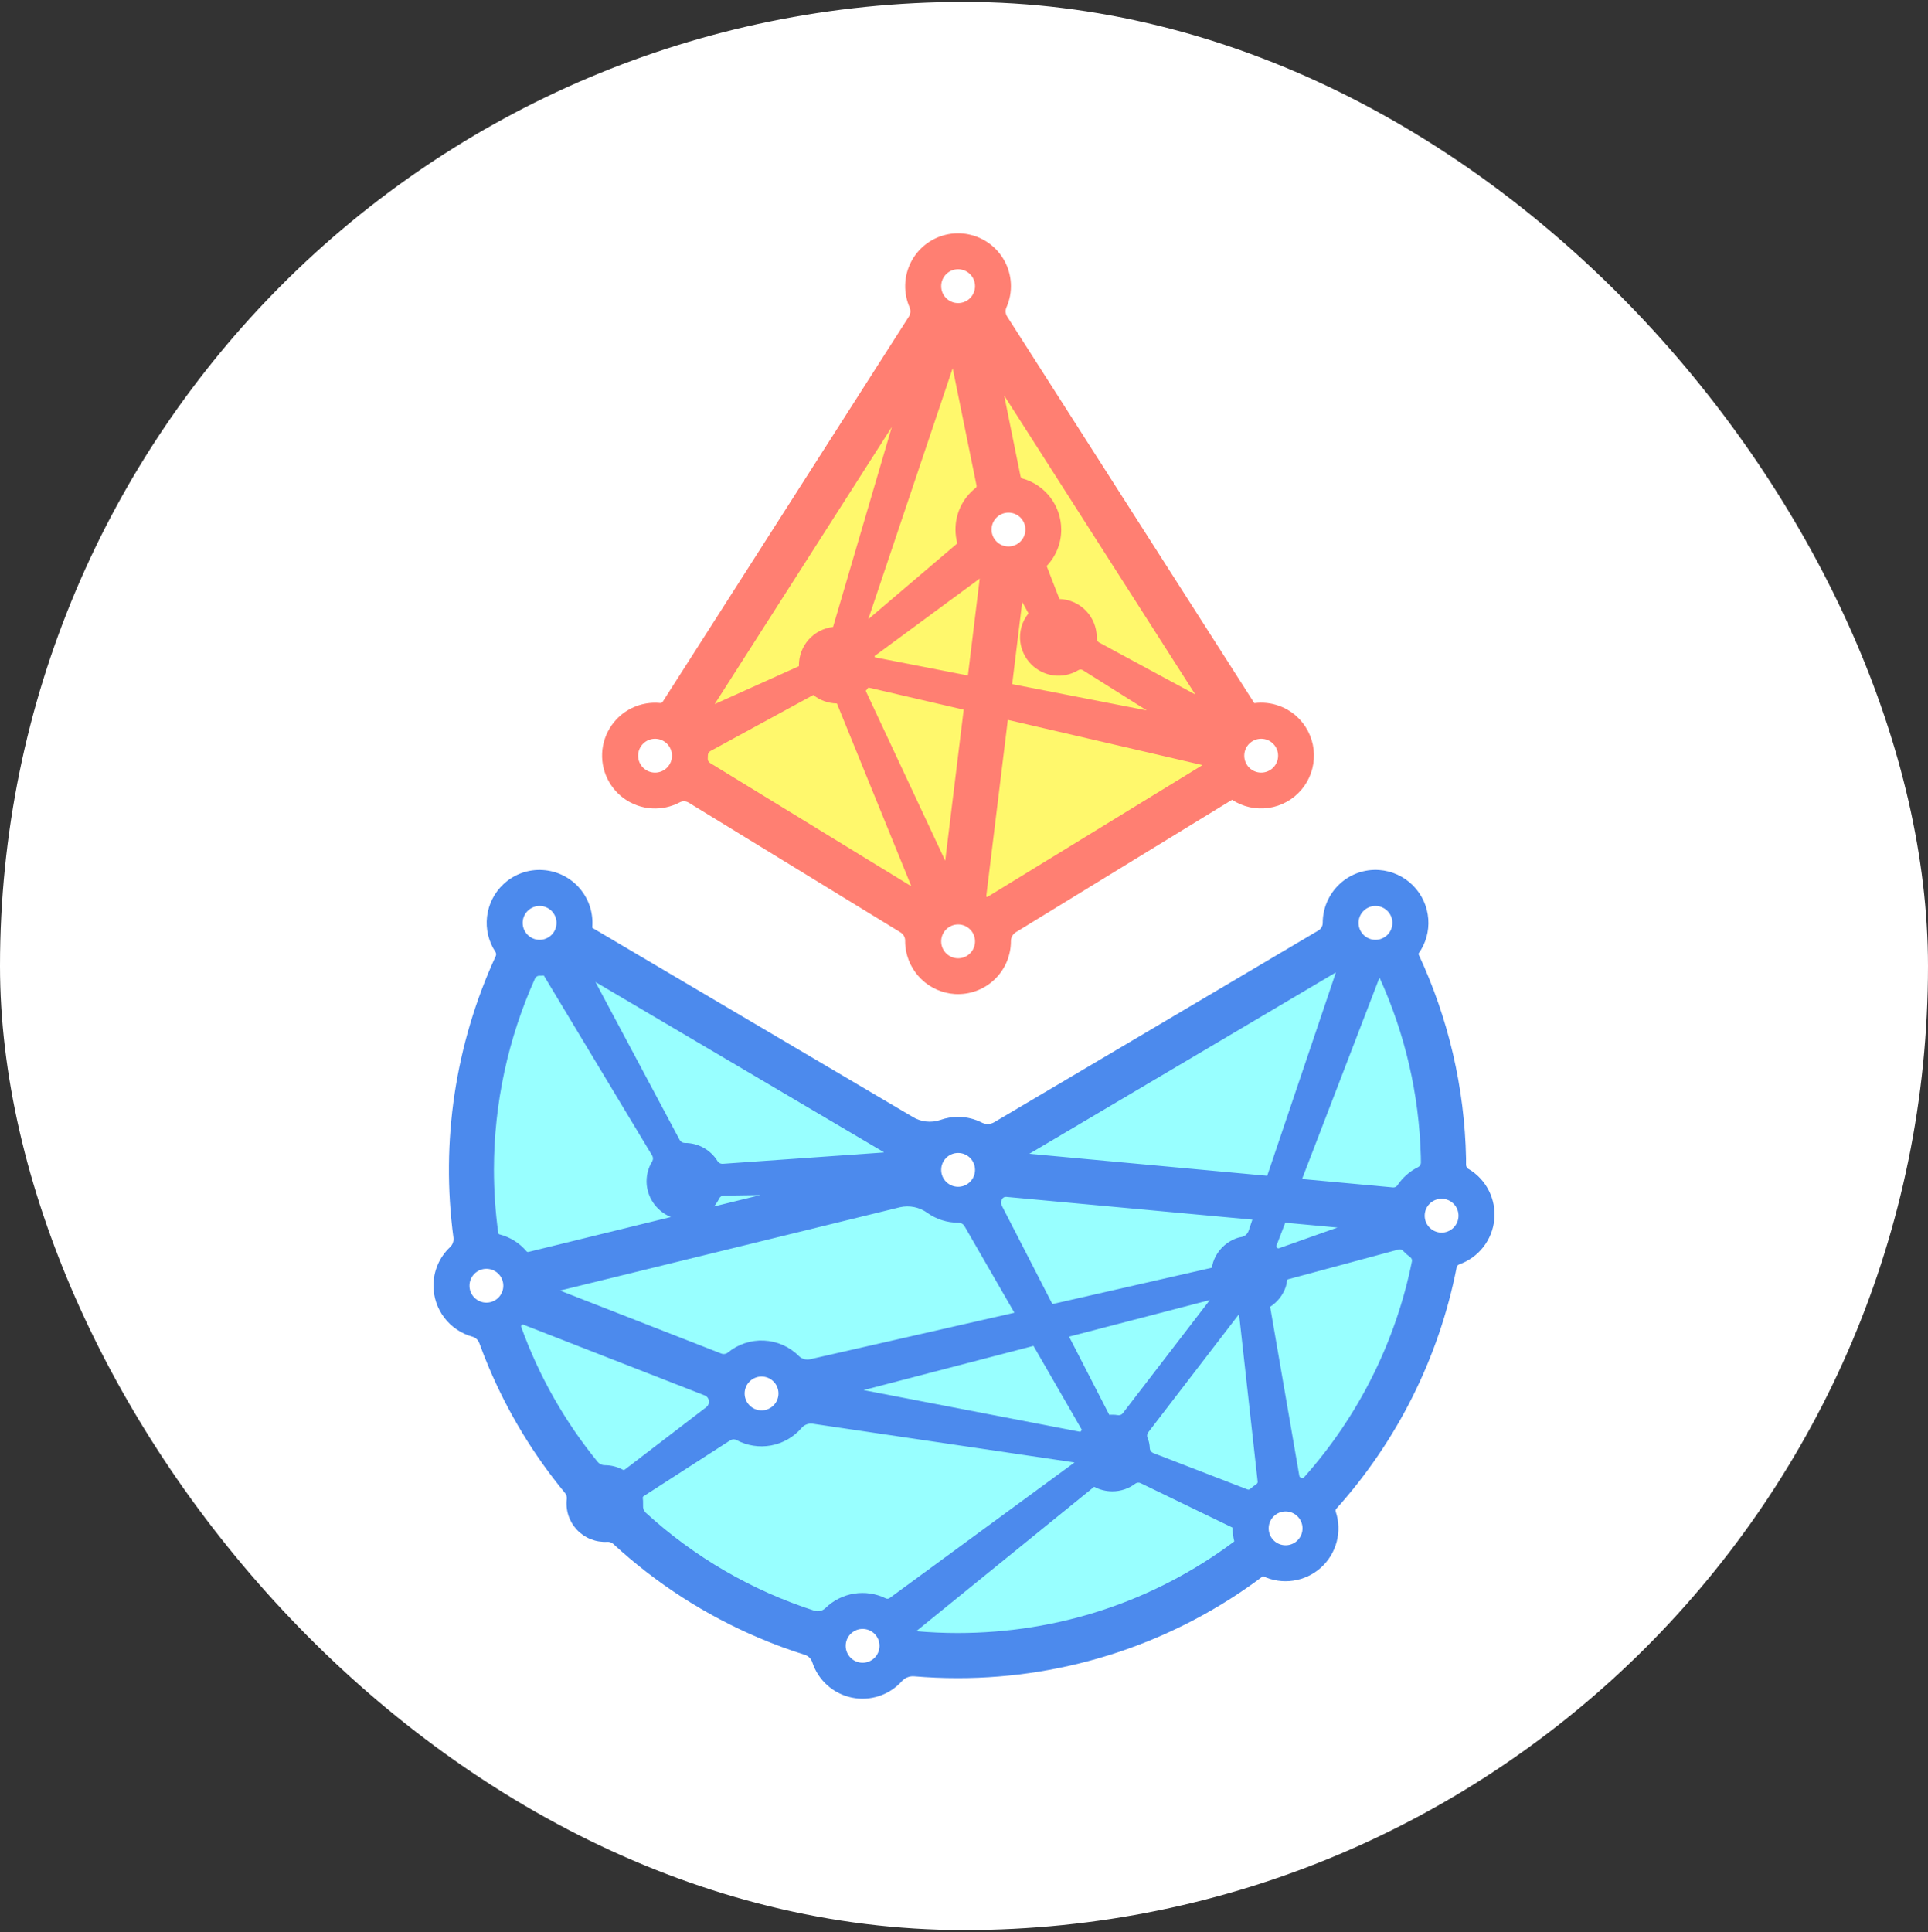 <svg width="500" height="501" viewBox="0 0 500 501" fill="none" xmlns="http://www.w3.org/2000/svg">
<rect x="0" y="0" width="500" height="501" fill="#333333" stroke="none"/>
<rect y="0.5" width="500" height="500" rx="250" fill="white"/>
<path d="M248.455 74.195L169.859 195.952L248.455 244.102L327.054 195.952L248.455 74.195Z" fill="#FFF86C"/>
<path d="M356.695 239.309L248.465 303.354L139.918 239.309C139.918 239.309 112.321 283.715 126.12 333.397C139.918 383.08 180.063 417.463 223.699 426.777C267.334 436.092 313.433 416.284 333.399 396.315C353.365 376.346 370.314 354.425 373.86 315.228C377.406 276.032 356.695 239.309 356.695 239.309Z" fill="#98FFFF"/>
<path d="M337.083 186.579C335.597 184.982 333.752 183.764 331.7 183.026C329.648 182.288 327.449 182.051 325.287 182.336L261.222 82.128C260.988 81.777 260.846 81.374 260.808 80.954C260.769 80.534 260.836 80.111 261.002 79.723C261.877 77.756 262.272 75.609 262.153 73.46C262.042 71.455 261.493 69.499 260.543 67.729C259.593 65.96 258.267 64.421 256.657 63.22C255.047 62.02 253.193 61.188 251.227 60.782C249.26 60.377 247.228 60.408 245.275 60.874C243.322 61.34 241.495 62.229 239.923 63.479C238.351 64.728 237.073 66.308 236.178 68.106C235.284 69.903 234.795 71.876 234.746 73.883C234.697 75.891 235.09 77.884 235.896 79.723C236.061 80.111 236.128 80.533 236.091 80.953C236.054 81.372 235.914 81.776 235.683 82.128L171.827 182.026C171.753 182.127 171.653 182.206 171.537 182.253C171.421 182.301 171.295 182.317 171.171 182.298C170.738 182.257 170.295 182.233 169.859 182.233C167.979 182.234 166.119 182.62 164.394 183.367C162.669 184.115 161.115 185.208 159.829 186.579C158.052 188.483 156.854 190.853 156.375 193.412C155.895 195.972 156.154 198.615 157.121 201.033C158.089 203.45 159.724 205.543 161.837 207.065C163.949 208.588 166.452 209.477 169.051 209.63V209.63C171.542 209.777 174.025 209.242 176.236 208.084C176.593 207.886 176.995 207.786 177.403 207.792C177.811 207.798 178.211 207.91 178.562 208.118L233.536 241.79C233.902 242.012 234.205 242.326 234.414 242.699C234.624 243.073 234.733 243.495 234.731 243.924C234.727 244.425 234.749 244.926 234.797 245.425C235.134 248.672 236.612 251.694 238.967 253.954C241.322 256.215 244.402 257.567 247.66 257.77C247.928 257.77 248.193 257.791 248.458 257.791C250.261 257.79 252.046 257.434 253.711 256.742C255.376 256.051 256.888 255.038 258.162 253.761C259.435 252.485 260.444 250.97 261.131 249.303C261.818 247.636 262.17 245.85 262.167 244.047C262.168 243.584 262.287 243.128 262.513 242.724C262.739 242.319 263.064 241.979 263.459 241.735L319.515 207.397C322.319 209.236 325.699 209.984 329.017 209.5C332.335 209.016 335.361 207.335 337.523 204.772C339.686 202.21 340.835 198.944 340.753 195.592C340.672 192.24 339.366 189.034 337.083 186.579V186.579ZM311.849 198.402L256.092 232.575C256.062 232.592 256.027 232.601 255.992 232.601C255.958 232.601 255.923 232.592 255.893 232.575L255.858 232.554C255.83 232.535 255.807 232.508 255.792 232.476C255.777 232.445 255.77 232.41 255.773 232.376L261.363 186.679L311.849 198.402ZM262.497 177.409L265.101 156.086L266.723 159.058C265.883 160.093 265.262 161.289 264.899 162.572C264.536 163.855 264.437 165.198 264.61 166.52C264.898 168.7 265.895 170.725 267.447 172.283C268.999 173.841 271.02 174.845 273.199 175.141C275.418 175.436 277.672 174.968 279.59 173.815C279.768 173.697 279.974 173.631 280.187 173.623C280.4 173.616 280.611 173.668 280.796 173.773L297.398 184.218L262.497 177.409ZM285.067 166.63C284.867 166.52 284.702 166.357 284.589 166.159C284.476 165.96 284.42 165.735 284.428 165.507V165.277C284.423 162.686 283.411 160.199 281.604 158.343C279.797 156.487 277.338 155.407 274.749 155.333L271.437 146.774C273.877 144.228 275.233 140.832 275.216 137.305C275.209 134.317 274.23 131.413 272.427 129.031C270.624 126.649 268.095 124.919 265.221 124.101C265.089 124.071 264.968 124.005 264.871 123.911C264.773 123.818 264.703 123.699 264.668 123.568L260.421 102.572L309.98 180.089L285.067 166.63ZM216.037 162.586C213.601 162.86 211.353 164.022 209.72 165.849C208.087 167.676 207.185 170.041 207.186 172.492C207.186 172.581 207.186 172.667 207.186 172.756L185.337 182.593L231.285 110.711L216.037 162.586ZM183.575 195.914C183.567 195.686 183.621 195.461 183.731 195.261C183.841 195.062 184.003 194.895 184.2 194.78L210.917 180.226C212.655 181.619 214.809 182.39 217.037 182.415L236.339 229.83L184.114 197.838C183.926 197.717 183.774 197.548 183.674 197.348C183.574 197.148 183.53 196.924 183.547 196.701C183.568 196.454 183.575 196.199 183.575 195.925V195.914ZM254.075 150.035L251.014 175.168L226.877 170.458C226.853 170.351 226.829 170.241 226.801 170.131L254.075 150.035ZM253.044 126.51C251.403 127.789 250.076 129.427 249.166 131.298C248.255 133.169 247.785 135.224 247.791 137.305C247.79 138.521 247.949 139.732 248.265 140.906L225.169 160.576L247.063 95.487L253.247 125.898C253.273 126.008 253.268 126.122 253.234 126.23C253.2 126.338 253.138 126.434 253.055 126.51H253.044ZM225.197 178.292L249.918 184.033L245.125 223.202L224.51 179.14C224.754 178.87 224.984 178.587 225.197 178.292V178.292Z" fill="url(#paint0_linear_13693_71946)"/>
<path d="M380.832 303.148C380.641 303.029 380.483 302.864 380.373 302.668C380.263 302.471 380.204 302.25 380.203 302.025C380.203 301.361 380.203 300.743 380.203 300.386C379.835 282.091 375.642 264.075 367.896 247.497C367.877 247.447 367.87 247.394 367.878 247.341C367.885 247.288 367.905 247.238 367.937 247.195C369.769 244.616 370.643 241.478 370.408 238.323C370.169 235.031 368.753 231.934 366.418 229.6C364.084 227.266 360.987 225.85 357.695 225.611C355.817 225.474 353.932 225.728 352.158 226.357C350.383 226.987 348.759 227.977 347.387 229.266C346.012 230.557 344.916 232.115 344.166 233.845C343.416 235.576 343.028 237.441 343.027 239.327C343.027 239.722 342.925 240.11 342.73 240.453C342.534 240.797 342.253 241.083 341.914 241.285L257.886 290.982C257.408 291.272 256.865 291.439 256.307 291.466C255.748 291.494 255.192 291.382 254.687 291.14C252.757 290.144 250.616 289.628 248.444 289.635C246.88 289.634 245.328 289.902 243.854 290.425C242.676 290.827 241.423 290.964 240.186 290.827C238.948 290.691 237.756 290.284 236.694 289.635L153.576 240.588C153.75 238.759 153.554 236.915 153.001 235.164C152.447 233.413 151.548 231.791 150.355 230.394C149.162 228.998 147.701 227.856 146.058 227.035C144.415 226.214 142.624 225.732 140.792 225.618C138.919 225.493 137.04 225.756 135.274 226.392C133.508 227.027 131.892 228.021 130.529 229.311C128.178 231.523 126.683 234.492 126.306 237.697C125.929 240.902 126.694 244.137 128.467 246.834C128.576 246.993 128.641 247.178 128.657 247.37C128.673 247.562 128.638 247.755 128.556 247.93C118.062 270.736 114.259 296.053 117.589 320.936C117.649 321.391 117.598 321.855 117.443 322.287C117.288 322.72 117.032 323.109 116.696 323.423C115.336 324.701 114.254 326.245 113.517 327.959C112.78 329.674 112.403 331.521 112.411 333.387C112.414 336.396 113.403 339.321 115.228 341.713C117.052 344.105 119.612 345.832 122.513 346.629C122.922 346.744 123.298 346.955 123.608 347.245C123.919 347.535 124.156 347.895 124.299 348.295C125.066 350.409 125.9 352.532 126.78 354.607C131.739 366.341 138.378 377.291 146.488 387.114C146.672 387.324 146.811 387.569 146.897 387.834C146.983 388.099 147.015 388.379 146.99 388.657C146.81 390.111 146.953 391.588 147.409 392.98C147.865 394.373 148.623 395.648 149.629 396.715C150.634 397.781 151.862 398.613 153.226 399.15C154.589 399.687 156.055 399.917 157.517 399.823C157.804 399.807 158.09 399.85 158.359 399.95C158.628 400.049 158.874 400.202 159.081 400.4C170.21 410.653 183.026 418.906 196.965 424.795C200.806 426.42 204.768 427.888 208.739 429.128C209.191 429.277 209.6 429.532 209.933 429.871C210.266 430.209 210.514 430.622 210.657 431.076C211.41 433.363 212.752 435.411 214.548 437.015C216.344 438.618 218.53 439.721 220.887 440.212C223.244 440.703 225.689 440.565 227.975 439.812C230.262 439.058 232.31 437.716 233.914 435.921C234.318 435.484 234.817 435.147 235.372 434.935C235.928 434.722 236.524 434.641 237.116 434.697C240.81 435.007 244.576 435.165 248.307 435.165C276.866 435.202 304.66 425.937 327.483 408.77C327.495 408.759 327.509 408.751 327.525 408.747C327.54 408.743 327.557 408.742 327.573 408.746C330.006 409.883 332.719 410.281 335.376 409.891C338.034 409.501 340.518 408.339 342.521 406.55C344.525 404.762 345.959 402.424 346.647 399.828C347.335 397.232 347.246 394.491 346.391 391.945C346.352 391.827 346.345 391.701 346.372 391.58C346.398 391.459 346.457 391.348 346.542 391.258C362.403 373.601 373.191 351.981 377.76 328.69C377.795 328.506 377.877 328.333 377.997 328.189C378.117 328.045 378.272 327.933 378.448 327.866C380.908 326.996 383.069 325.442 384.676 323.386C386.284 321.331 387.272 318.86 387.525 316.262C387.777 313.665 387.284 311.05 386.102 308.723C384.92 306.396 383.099 304.455 380.853 303.127L380.832 303.148ZM346.851 318.321L331.644 323.705C331.56 323.726 331.472 323.721 331.39 323.693C331.308 323.664 331.236 323.612 331.184 323.543L331.156 323.516C331.092 323.46 331.045 323.387 331.02 323.306C330.995 323.225 330.993 323.138 331.015 323.056L333.317 317.067L346.851 318.321ZM362.412 307.374C362.286 307.563 362.11 307.713 361.904 307.809C361.698 307.904 361.47 307.942 361.244 307.917L337.671 305.739L357.757 253.493C364.401 268.071 368.045 283.837 368.473 299.853C368.473 300.241 368.473 300.846 368.497 301.482C368.497 301.722 368.43 301.958 368.305 302.164C368.179 302.369 368 302.536 367.786 302.646C365.609 303.72 363.755 305.351 362.412 307.374V307.374ZM333.475 333.607C333.63 333.097 333.734 332.574 333.788 332.044C333.797 331.971 333.829 331.903 333.878 331.848C333.927 331.793 333.991 331.755 334.063 331.738L362.718 324.014C362.923 323.964 363.137 323.969 363.339 324.03C363.54 324.09 363.722 324.203 363.866 324.358C364.427 324.954 365.041 325.498 365.7 325.983C365.876 326.1 366.015 326.265 366.098 326.459C366.182 326.653 366.207 326.867 366.171 327.076C361.991 347.869 352.355 367.177 338.251 383.018C338.153 383.124 338.026 383.199 337.885 383.234C337.745 383.27 337.598 383.264 337.461 383.218H337.42C337.298 383.178 337.189 383.105 337.107 383.006C337.024 382.908 336.971 382.788 336.953 382.661L329.394 338.871C331.321 337.64 332.763 335.78 333.475 333.607V333.607ZM266.95 299.197L346.449 252.156L328.631 304.904L266.95 299.197ZM166.698 388.43C166.689 388.34 166.706 388.25 166.747 388.169C166.787 388.089 166.85 388.022 166.928 387.976L189.316 373.546C189.602 373.359 189.937 373.258 190.278 373.257C190.537 373.255 190.792 373.318 191.021 373.439C193.765 374.905 196.926 375.395 199.986 374.827C203.045 374.26 205.821 372.669 207.856 370.316C208.197 369.904 208.636 369.585 209.133 369.389C209.63 369.193 210.168 369.125 210.698 369.192L278.663 379.239L230.743 414.378C230.598 414.49 230.425 414.56 230.242 414.578C230.06 414.596 229.876 414.562 229.712 414.481C227.165 413.232 224.294 412.803 221.493 413.253C218.692 413.703 216.1 415.009 214.072 416.992C213.7 417.36 213.234 417.618 212.725 417.739C212.216 417.86 211.684 417.84 211.186 417.68C194.953 412.441 180.037 403.77 167.454 392.254C167.211 392.019 167.023 391.732 166.904 391.416C166.786 391.099 166.739 390.76 166.767 390.423C166.767 390.251 166.767 390.079 166.767 389.9C166.78 389.409 166.757 388.918 166.698 388.43V388.43ZM138.768 253.685C138.877 253.477 139.043 253.304 139.247 253.187C139.451 253.071 139.684 253.014 139.919 253.026C140.293 253.026 140.668 253.026 141.036 252.981L169.117 299.637C169.256 299.856 169.334 300.109 169.343 300.369C169.351 300.629 169.29 300.886 169.165 301.114V301.114C168.026 302.947 167.519 305.102 167.722 307.251C167.906 309.081 168.587 310.826 169.693 312.296C170.798 313.766 172.285 314.905 173.992 315.589L136.985 324.66C136.917 324.677 136.847 324.676 136.78 324.658C136.713 324.639 136.652 324.603 136.603 324.554C134.766 322.356 132.284 320.794 129.508 320.087C129.43 320.066 129.36 320.023 129.307 319.961C129.254 319.9 129.221 319.824 129.213 319.743C128.467 314.278 128.091 308.768 128.089 303.251C128.112 286.161 131.751 269.269 138.768 253.685V253.685ZM250.128 317.957L263.067 340.414L210.128 352.467C209.601 352.59 209.051 352.578 208.531 352.431C208.01 352.283 207.536 352.006 207.152 351.625C204.742 349.218 201.522 347.795 198.119 347.634C194.717 347.473 191.377 348.584 188.75 350.752C188.504 350.942 188.212 351.064 187.905 351.104C187.597 351.145 187.283 351.103 186.997 350.982L145.214 334.665L233.347 313.064C234.579 312.78 235.858 312.765 237.097 313.019C238.335 313.273 239.504 313.791 240.525 314.538C242.85 316.189 245.634 317.072 248.486 317.063V317.063C248.814 317.055 249.138 317.133 249.427 317.289C249.715 317.446 249.957 317.676 250.128 317.957ZM186.564 310.707C186.68 310.502 186.848 310.332 187.052 310.214C187.255 310.096 187.487 310.035 187.722 310.037L197.181 309.906L185.156 312.854C185.714 312.202 186.187 311.48 186.561 310.707H186.564ZM229.169 298.857L187.379 301.801C187.114 301.809 186.852 301.745 186.621 301.617C186.39 301.488 186.198 301.299 186.066 301.069C185.172 299.631 183.925 298.446 182.443 297.626C180.961 296.807 179.294 296.381 177.6 296.39C177.323 296.39 177.05 296.315 176.812 296.172C176.574 296.029 176.38 295.824 176.25 295.579L154.425 254.651L229.186 298.767C229.196 298.772 229.203 298.779 229.208 298.789C229.212 298.798 229.213 298.809 229.21 298.819C229.207 298.829 229.201 298.838 229.193 298.844C229.186 298.851 229.176 298.855 229.166 298.857H229.169ZM135.225 343.657L135.267 343.623C135.354 343.536 135.47 343.486 135.593 343.482C135.638 343.483 135.682 343.491 135.724 343.506L182.733 361.853C183.025 361.96 183.281 362.145 183.475 362.387C183.669 362.629 183.793 362.92 183.833 363.228V363.303C183.869 363.61 183.825 363.92 183.704 364.204C183.584 364.488 183.391 364.735 183.146 364.922L162.053 381.07C161.99 381.126 161.912 381.163 161.829 381.178C161.746 381.193 161.66 381.184 161.582 381.153C160.117 380.359 158.476 379.944 156.81 379.947C156.461 379.948 156.117 379.87 155.802 379.721C155.487 379.572 155.209 379.354 154.989 379.084C146.431 368.614 139.72 356.763 135.143 344.038C135.122 343.973 135.119 343.904 135.133 343.837C135.148 343.77 135.18 343.708 135.225 343.657ZM313.747 337.129L291.214 366.444C291.079 366.634 290.895 366.784 290.681 366.879C290.468 366.974 290.233 367.01 290.001 366.983C289.49 366.901 288.973 366.859 288.455 366.86C288.194 366.86 287.929 366.859 287.675 366.89L277.251 346.619L313.747 337.129ZM323.797 319.204C323.651 319.621 323.392 319.99 323.051 320.27C322.709 320.55 322.296 320.73 321.859 320.791C321.588 320.831 321.32 320.892 321.058 320.973C319.565 321.445 318.205 322.262 317.087 323.358C315.968 324.454 315.124 325.799 314.623 327.282C314.473 327.756 314.368 328.244 314.31 328.738L272.922 338.173L259.817 312.676C259.672 312.406 259.601 312.102 259.612 311.796C259.624 311.49 259.717 311.192 259.882 310.934L259.92 310.879C260.019 310.724 260.155 310.596 260.316 310.506C260.477 310.417 260.657 310.369 260.841 310.367H260.937L324.789 316.273L323.797 319.204ZM223.953 360.483L268.022 349.017L280.563 370.78C280.432 370.952 280.309 371.123 280.188 371.306L223.953 360.483ZM283.738 385.564C283.752 385.562 283.768 385.562 283.782 385.564C285.22 386.33 286.823 386.731 288.452 386.733C290.629 386.739 292.747 386.023 294.475 384.699C294.671 384.564 294.901 384.486 295.139 384.471C295.376 384.457 295.614 384.507 295.825 384.616L319.533 396.088C319.569 396.108 319.599 396.138 319.62 396.173C319.64 396.209 319.651 396.25 319.649 396.291C319.656 397.409 319.799 398.521 320.075 399.603C320.084 399.631 320.086 399.66 320.079 399.688C320.072 399.716 320.058 399.741 320.038 399.761C299.254 415.278 274.454 423.469 248.314 423.469C244.785 423.469 241.191 423.307 237.615 422.995L283.738 385.564ZM297.825 373.456C297.763 373.285 297.698 373.113 297.625 372.948C297.512 372.711 297.464 372.448 297.487 372.186C297.51 371.924 297.603 371.674 297.756 371.46L321.326 340.771L326.154 384.173C326.172 384.298 326.154 384.427 326.104 384.543C326.054 384.659 325.972 384.76 325.868 384.833C325.282 385.217 324.726 385.645 324.205 386.114C324.109 386.198 323.99 386.252 323.864 386.273C323.738 386.293 323.609 386.277 323.491 386.228L299.096 376.803C298.851 376.709 298.636 376.548 298.476 376.34C298.316 376.131 298.216 375.882 298.189 375.621C298.168 374.889 298.048 374.163 297.832 373.463L297.825 373.456Z" fill="url(#paint1_linear_13693_71946)"/>
<path d="M327.07 200.353C329.493 200.353 331.458 198.389 331.458 195.966C331.458 193.543 329.493 191.578 327.07 191.578C324.647 191.578 322.683 193.543 322.683 195.966C322.683 198.389 324.647 200.353 327.07 200.353Z" fill="white"/>
<path d="M169.875 200.353C172.298 200.353 174.263 198.389 174.263 195.966C174.263 193.543 172.298 191.578 169.875 191.578C167.452 191.578 165.487 193.543 165.487 195.966C165.487 198.389 167.452 200.353 169.875 200.353Z" fill="white"/>
<path d="M248.472 248.503C250.895 248.503 252.859 246.539 252.859 244.116C252.859 241.693 250.895 239.728 248.472 239.728C246.048 239.728 244.084 241.693 244.084 244.116C244.084 246.539 246.048 248.503 248.472 248.503Z" fill="white"/>
<path d="M248.472 78.596C250.895 78.596 252.859 76.632 252.859 74.208C252.859 71.785 250.895 69.821 248.472 69.821C246.048 69.821 244.084 71.785 244.084 74.208C244.084 76.632 246.048 78.596 248.472 78.596Z" fill="white"/>
<path d="M261.534 141.707C263.957 141.707 265.922 139.742 265.922 137.319C265.922 134.896 263.957 132.931 261.534 132.931C259.111 132.931 257.146 134.896 257.146 137.319C257.146 139.742 259.111 141.707 261.534 141.707Z" fill="white"/>
<path d="M248.472 307.755C250.895 307.755 252.859 305.791 252.859 303.367C252.859 300.944 250.895 298.98 248.472 298.98C246.048 298.98 244.084 300.944 244.084 303.367C244.084 305.791 246.048 307.755 248.472 307.755Z" fill="white"/>
<path d="M356.711 243.711C359.135 243.711 361.099 241.746 361.099 239.323C361.099 236.9 359.135 234.936 356.711 234.936C354.288 234.936 352.324 236.9 352.324 239.323C352.324 241.746 354.288 243.711 356.711 243.711Z" fill="white"/>
<path d="M373.864 319.637C376.287 319.637 378.251 317.672 378.251 315.249C378.251 312.826 376.287 310.861 373.864 310.861C371.44 310.861 369.476 312.826 369.476 315.249C369.476 317.672 371.44 319.637 373.864 319.637Z" fill="white"/>
<path d="M126.137 337.799C128.56 337.799 130.525 335.834 130.525 333.411C130.525 330.988 128.56 329.023 126.137 329.023C123.714 329.023 121.75 330.988 121.75 333.411C121.75 335.834 123.714 337.799 126.137 337.799Z" fill="white"/>
<path d="M333.403 400.716C335.826 400.716 337.79 398.752 337.79 396.329C337.79 393.906 335.826 391.941 333.403 391.941C330.98 391.941 329.015 393.906 329.015 396.329C329.015 398.752 330.98 400.716 333.403 400.716Z" fill="white"/>
<path d="M223.702 431.179C226.125 431.179 228.089 429.215 228.089 426.791C228.089 424.368 226.125 422.404 223.702 422.404C221.278 422.404 219.314 424.368 219.314 426.791C219.314 429.215 221.278 431.179 223.702 431.179Z" fill="white"/>
<path d="M197.496 365.739C199.92 365.739 201.884 363.774 201.884 361.351C201.884 358.928 199.92 356.964 197.496 356.964C195.073 356.964 193.109 358.928 193.109 361.351C193.109 363.774 195.073 365.739 197.496 365.739Z" fill="white"/>
<path d="M139.935 243.711C142.359 243.711 144.323 241.746 144.323 239.323C144.323 236.9 142.359 234.936 139.935 234.936C137.512 234.936 135.548 236.9 135.548 239.323C135.548 241.746 137.512 243.711 139.935 243.711Z" fill="white"/>
<defs>
<linearGradient id="paint0_linear_13693_71946" x1="156.139" y1="159.147" x2="340.773" y2="159.147" gradientUnits="userSpaceOnUse">
<stop stop-color="#FF7F72"/>
<stop offset="1" stop-color="#FF7F72"/>
</linearGradient>
<linearGradient id="paint1_linear_13693_71946" x1="112.404" y1="333.044" x2="387.563" y2="333.044" gradientUnits="userSpaceOnUse">
<stop stop-color="#4C8AED"/>
<stop offset="1" stop-color="#4C8AED"/>
</linearGradient>
</defs>
</svg>
